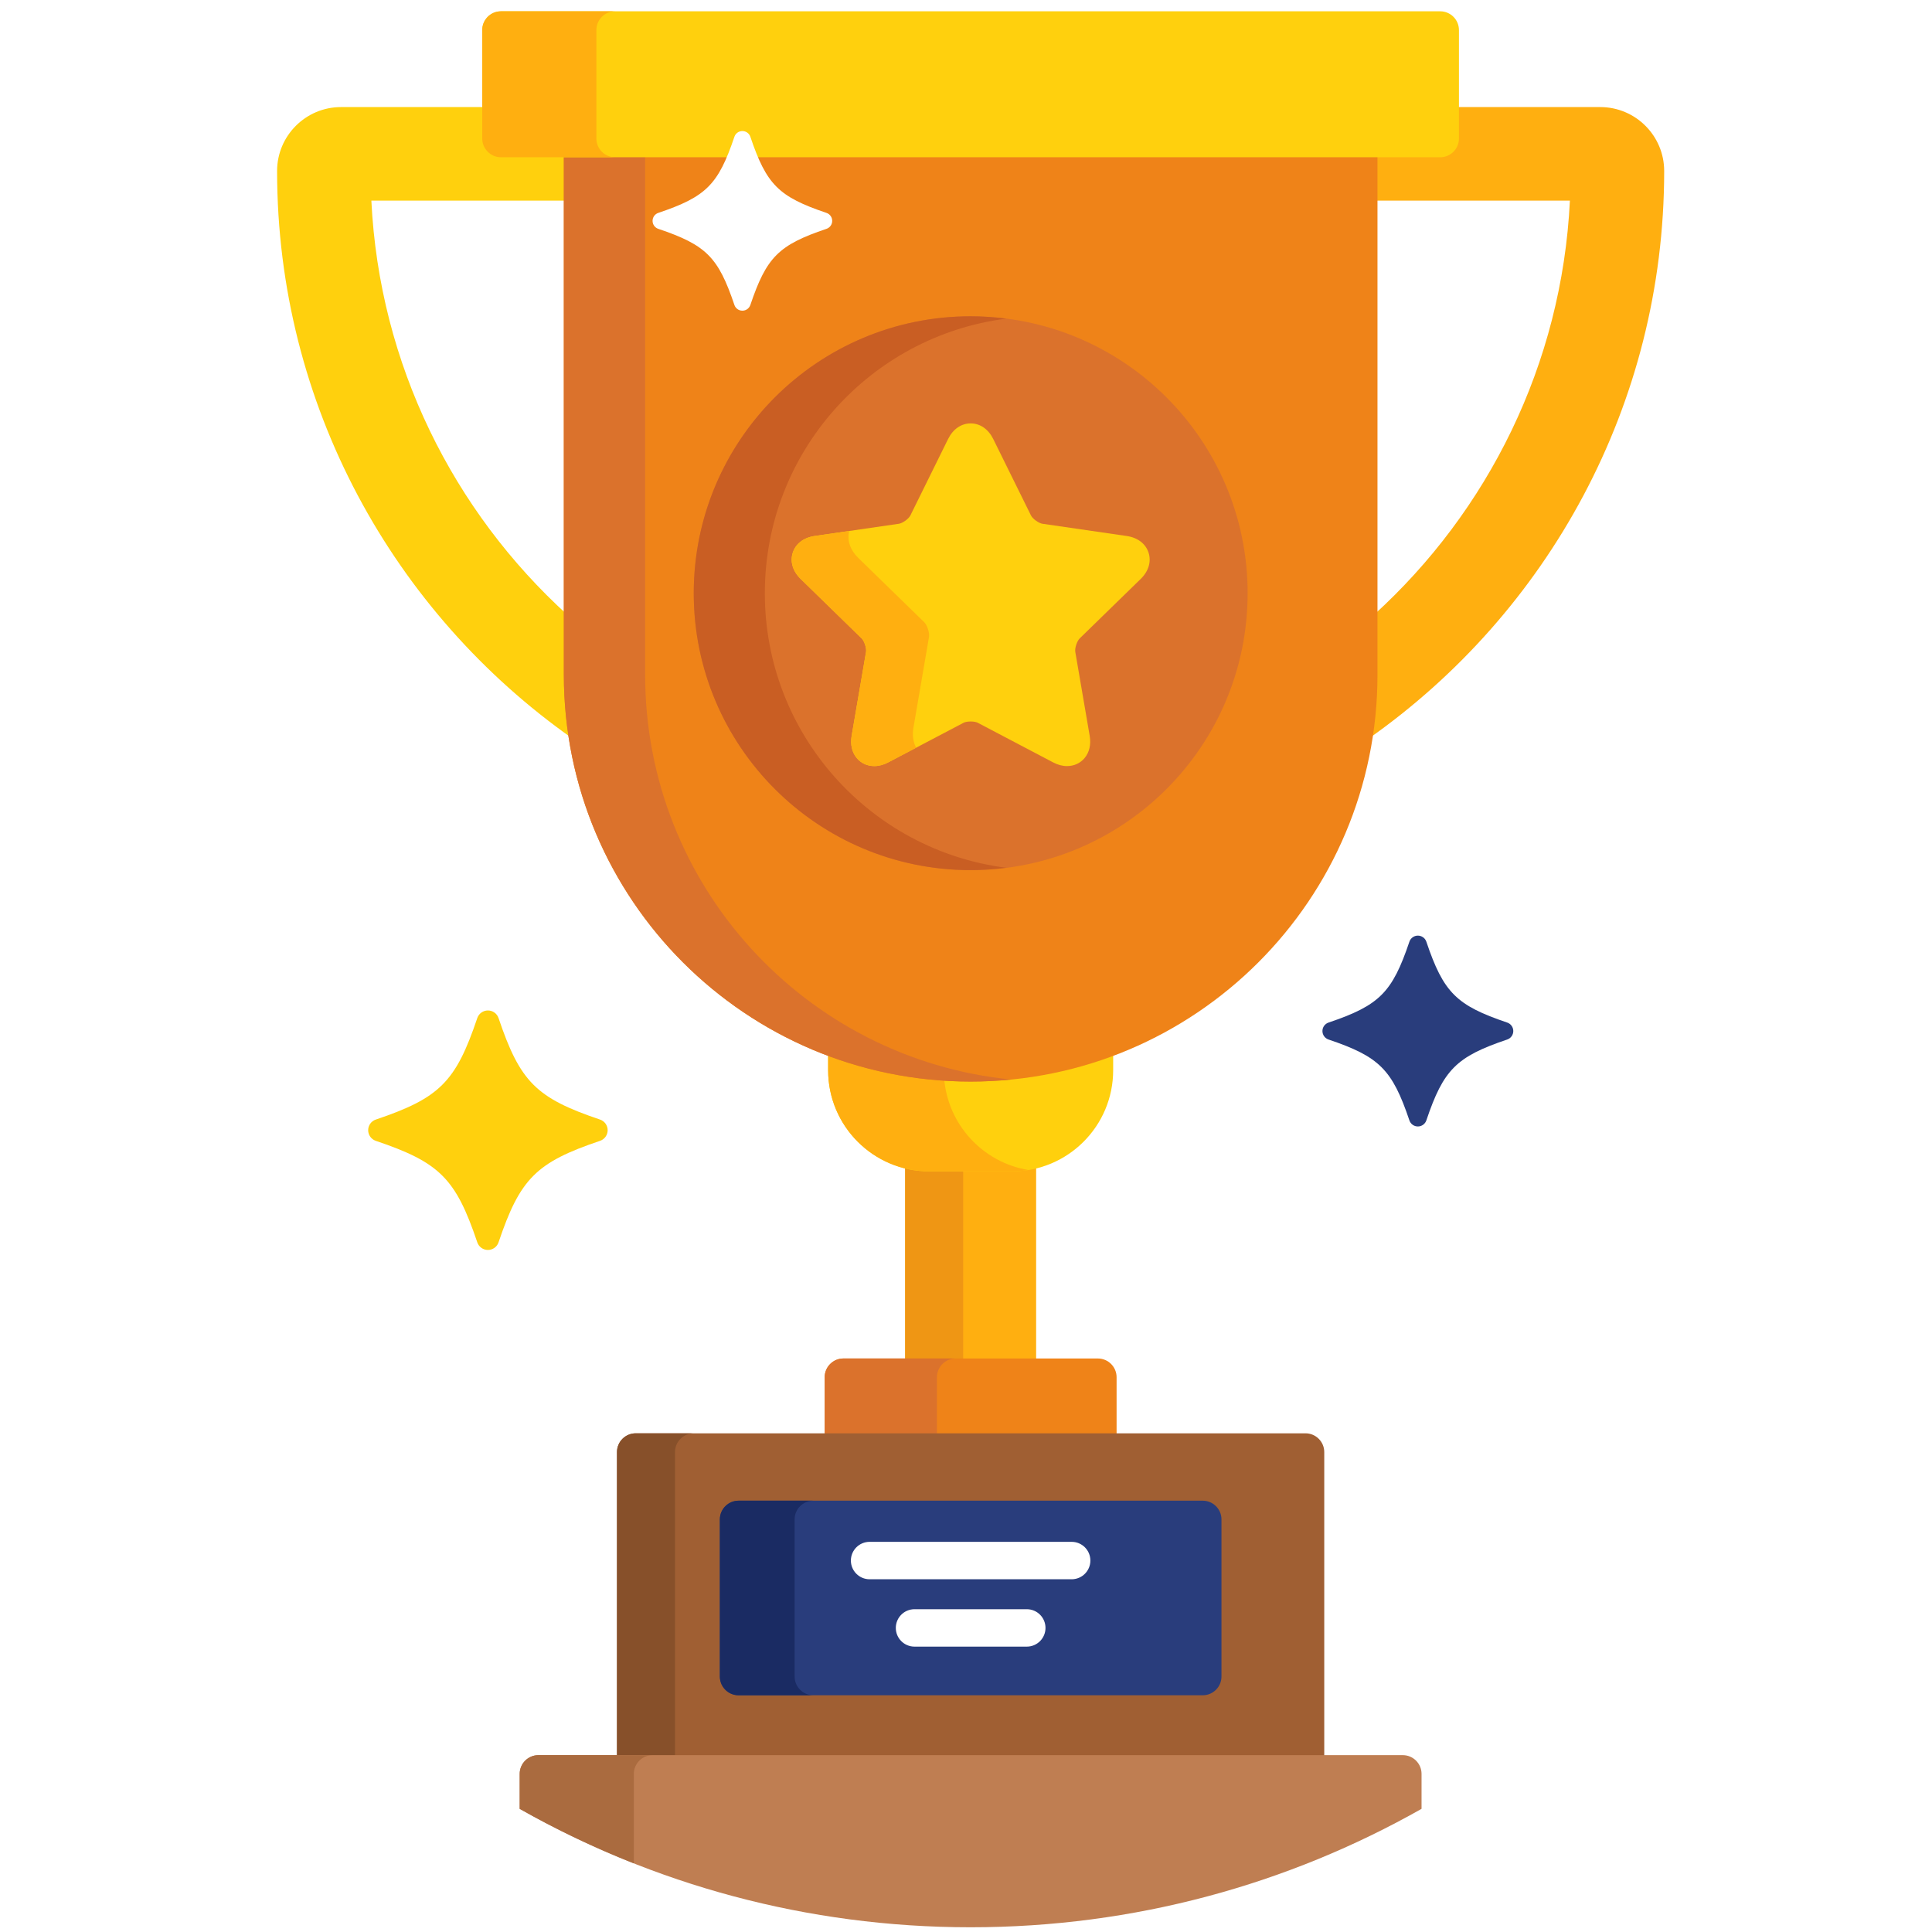 <svg width="130" height="130" viewBox="0 0 130 130" fill="none" xmlns="http://www.w3.org/2000/svg">
<g clip-path="url(#clip0_919_1451)">
<g filter="url(#filter0_b_919_1451)">
<path d="M65.312 129.683C99.383 129.683 127.003 102.062 127.003 67.991C127.003 33.92 99.383 6.3 65.312 6.3C31.241 6.3 3.621 33.92 3.621 67.991C3.621 102.062 31.241 129.683 65.312 129.683Z" fill="white"/>
</g>
<path d="M69.719 91.861V78.36C69.199 78.488 68.656 78.556 68.097 78.556H62.529C61.969 78.556 61.426 78.488 60.906 78.36V91.861H69.719Z" fill="#FFAF10"/>
<path d="M64.809 91.861V78.556H62.529C61.969 78.556 61.426 78.488 60.906 78.36V91.861H64.809Z" fill="#EF9614"/>
<path d="M65.313 72.525C61.938 72.525 58.706 71.903 55.723 70.772V72.013C55.723 75.772 58.77 78.819 62.529 78.819H68.097C71.856 78.819 74.903 75.772 74.903 72.013V70.772C71.919 71.903 68.688 72.525 65.313 72.525Z" fill="#FFD00D"/>
<path d="M63.523 72.464C60.794 72.285 58.174 71.702 55.723 70.772V72.013C55.723 75.772 58.77 78.819 62.529 78.819H68.097C68.474 78.819 68.844 78.787 69.205 78.728C66.118 78.222 63.731 75.641 63.523 72.464Z" fill="#FFAF10"/>
<path d="M75.133 96.949V92.668C75.133 91.976 74.566 91.409 73.874 91.409H56.751C56.059 91.409 55.492 91.976 55.492 92.668V96.949H75.133Z" fill="#EF8318"/>
<path d="M63.046 96.949V92.668C63.046 91.976 63.613 91.409 64.305 91.409H56.751C56.059 91.409 55.492 91.976 55.492 92.668V96.949H63.046Z" fill="#DB722C"/>
<path d="M89.106 118.351V97.704C89.106 97.011 88.539 96.445 87.847 96.445H42.775C42.082 96.445 41.516 97.011 41.516 97.704V118.351H89.106Z" fill="#A05F33"/>
<path d="M45.419 118.351V97.704C45.419 97.011 45.985 96.445 46.678 96.445H42.775C42.082 96.445 41.516 97.011 41.516 97.704V118.351H45.419Z" fill="#87502A"/>
<path d="M82.19 112.812C82.19 113.505 81.623 114.071 80.931 114.071H49.697C49.004 114.071 48.438 113.505 48.438 112.812V102.237C48.438 101.544 49.004 100.978 49.697 100.978H80.931C81.623 100.978 82.19 101.544 82.19 102.237V112.812Z" fill="#293D7C"/>
<path d="M53.468 112.812V102.237C53.468 101.544 54.034 100.978 54.727 100.978H49.697C49.004 100.978 48.438 101.544 48.438 102.237V112.812C48.438 113.505 49.004 114.071 49.697 114.071H54.727C54.034 114.071 53.468 113.505 53.468 112.812Z" fill="#1A2B63"/>
<path d="M94.394 118.1H36.228C35.535 118.1 34.969 118.666 34.969 119.359V121.713C43.928 126.784 54.281 129.682 65.311 129.682C76.341 129.682 86.693 126.784 95.653 121.713V119.359C95.653 118.666 95.086 118.1 94.394 118.1Z" fill="#BF7E52"/>
<path d="M42.649 119.359C42.649 118.666 43.215 118.1 43.908 118.1H36.228C35.535 118.1 34.969 118.666 34.969 119.359V121.713C37.429 123.106 39.994 124.333 42.649 125.382V119.359Z" fill="#AA6B3F"/>
<path d="M107.679 7.205H97.92V9.322C97.92 9.877 97.468 10.329 96.913 10.329H92.688C92.548 10.329 92.436 10.442 92.436 10.581V13.5H105.635C105.096 24.529 100.11 34.409 92.436 41.382V45.401C92.436 46.864 92.318 48.299 92.094 49.699C104.11 41.248 111.979 27.279 111.979 11.505C111.979 9.133 110.05 7.205 107.679 7.205Z" fill="#FFAF10"/>
<path d="M38.188 45.401V41.382C30.514 34.409 25.527 24.529 24.988 13.5H38.188V10.581C38.188 10.442 38.075 10.329 37.936 10.329H33.71C33.155 10.329 32.703 9.877 32.703 9.322V7.205H22.945C20.574 7.205 18.645 9.134 18.645 11.505C18.645 27.279 26.513 41.248 38.529 49.7C38.306 48.299 38.188 46.864 38.188 45.401Z" fill="#FFD00D"/>
<path d="M37.938 10.329V45.401C37.938 60.52 50.194 72.776 65.313 72.776C80.432 72.776 92.688 60.52 92.688 45.401V10.329H37.938Z" fill="#EF8318"/>
<path d="M43.41 45.401V10.078H37.941V45.401C37.941 60.52 50.198 72.776 65.317 72.776C66.234 72.776 67.138 72.728 68.032 72.639C54.206 71.258 43.41 59.59 43.41 45.401Z" fill="#DB722C"/>
<path d="M65.317 58.549C75.608 58.549 83.95 50.207 83.95 39.916C83.95 29.625 75.608 21.283 65.317 21.283C55.026 21.283 46.684 29.625 46.684 39.916C46.684 50.207 55.026 58.549 65.317 58.549Z" fill="#DB722C"/>
<path d="M51.464 39.916C51.464 30.436 58.545 22.615 67.705 21.44C66.921 21.34 66.124 21.282 65.313 21.282C55.022 21.282 46.68 29.625 46.68 39.916C46.68 50.206 55.022 58.549 65.313 58.549C66.124 58.549 66.921 58.491 67.705 58.391C58.545 57.216 51.464 49.395 51.464 39.916Z" fill="#C95E23"/>
<path d="M71.799 51.548C71.491 51.549 71.176 51.465 70.863 51.3L65.79 48.633C65.714 48.593 65.543 48.546 65.314 48.546C65.085 48.546 64.914 48.593 64.837 48.633L59.765 51.3C59.452 51.465 59.137 51.548 58.829 51.548C58.361 51.548 57.943 51.358 57.652 51.012C57.328 50.628 57.205 50.096 57.305 49.513L58.274 43.865C58.317 43.617 58.16 43.134 57.98 42.958L53.876 38.958C53.342 38.437 53.148 37.791 53.345 37.186C53.541 36.582 54.077 36.173 54.816 36.066L60.487 35.242C60.736 35.206 61.147 34.908 61.258 34.682L63.794 29.543C64.124 28.874 64.678 28.49 65.314 28.49C65.95 28.49 66.504 28.874 66.834 29.543L69.371 34.682C69.482 34.908 69.893 35.206 70.141 35.242L75.813 36.066C76.551 36.173 77.087 36.582 77.284 37.186C77.48 37.791 77.287 38.437 76.753 38.958L72.649 42.958C72.468 43.134 72.311 43.617 72.354 43.865L73.323 49.513C73.423 50.096 73.3 50.628 72.977 51.012C72.685 51.358 72.266 51.548 71.799 51.548Z" fill="#FFD00D"/>
<path d="M61.462 48.973L62.512 42.853C62.558 42.584 62.388 42.06 62.193 41.87L57.746 37.536C57.2 37.003 56.987 36.351 57.143 35.728L54.816 36.067C54.077 36.174 53.541 36.582 53.345 37.187C53.148 37.792 53.342 38.437 53.876 38.958L57.98 42.959C58.16 43.134 58.317 43.617 58.274 43.865L57.305 49.514C57.206 50.096 57.328 50.629 57.652 51.012C57.944 51.358 58.361 51.549 58.829 51.549C59.137 51.549 59.452 51.465 59.765 51.301L61.646 50.312C61.444 49.934 61.377 49.471 61.462 48.973Z" fill="#FFAF10"/>
<path d="M98.169 9.322C98.169 10.014 97.603 10.581 96.91 10.581H33.708C33.016 10.581 32.449 10.014 32.449 9.322V2.02C32.449 1.327 33.016 0.761 33.708 0.761H96.91C97.603 0.761 98.169 1.327 98.169 2.02V9.322Z" fill="#FFD00D"/>
<path d="M40.129 9.322V2.02C40.129 1.327 40.696 0.761 41.388 0.761H33.708C33.016 0.761 32.449 1.327 32.449 2.02V9.322C32.449 10.014 33.016 10.581 33.708 10.581H41.388C40.696 10.581 40.129 10.014 40.129 9.322Z" fill="#FFAF10"/>
<path d="M32.831 84.107C32.507 84.107 32.219 83.9 32.115 83.593C30.666 79.299 29.581 78.214 25.287 76.765C24.98 76.661 24.773 76.373 24.773 76.049C24.773 75.725 24.98 75.437 25.287 75.333C29.581 73.884 30.666 72.799 32.115 68.505C32.219 68.198 32.507 67.992 32.831 67.992C33.155 67.992 33.443 68.198 33.546 68.505C34.996 72.799 36.081 73.884 40.374 75.333C40.681 75.437 40.888 75.725 40.888 76.049C40.888 76.373 40.682 76.661 40.374 76.765C36.081 78.214 34.996 79.299 33.546 83.593C33.443 83.9 33.155 84.107 32.831 84.107Z" fill="#FFD00D"/>
<path d="M95.405 75.797C95.147 75.797 94.917 75.633 94.835 75.388C93.68 71.966 92.815 71.102 89.394 69.947C89.149 69.864 88.984 69.635 88.984 69.376C88.984 69.118 89.149 68.889 89.394 68.806C92.816 67.651 93.68 66.787 94.835 63.365C94.917 63.12 95.147 62.956 95.405 62.956C95.664 62.956 95.893 63.12 95.976 63.365C97.131 66.787 97.995 67.651 101.417 68.806C101.661 68.889 101.826 69.118 101.826 69.376C101.826 69.635 101.661 69.864 101.417 69.947C97.995 71.102 97.131 71.966 95.976 75.388C95.893 75.633 95.663 75.797 95.405 75.797Z" fill="#293D7C"/>
<path d="M72.11 106.265H58.513C57.818 106.265 57.254 105.701 57.254 105.006C57.254 104.311 57.818 103.747 58.513 103.747H72.11C72.806 103.747 73.369 104.311 73.369 105.006C73.369 105.701 72.806 106.265 72.11 106.265Z" fill="white"/>
<path d="M69.09 110.798H61.536C60.841 110.798 60.277 110.234 60.277 109.539C60.277 108.843 60.841 108.28 61.536 108.28H69.09C69.786 108.28 70.349 108.843 70.349 109.539C70.349 110.234 69.786 110.798 69.09 110.798Z" fill="white"/>
<path d="M49.953 20.905C49.71 20.905 49.494 20.75 49.416 20.52C48.33 17.299 47.516 16.485 44.295 15.398C44.065 15.321 43.91 15.105 43.91 14.862C43.91 14.619 44.065 14.402 44.295 14.325C47.516 13.238 48.33 12.424 49.416 9.204C49.494 8.973 49.71 8.818 49.953 8.818C50.196 8.818 50.412 8.973 50.49 9.204C51.577 12.424 52.391 13.238 55.611 14.325C55.842 14.402 55.997 14.619 55.997 14.862C55.997 15.105 55.842 15.321 55.611 15.398C52.391 16.485 51.577 17.299 50.49 20.52C50.412 20.75 50.196 20.905 49.953 20.905Z" fill="white"/>
</g>
<defs>
<filter id="filter0_b_919_1451" x="-496.379" y="-493.7" width="1123.38" height="1123.38" filterUnits="userSpaceOnUse" color-interpolation-filters="sRGB">
<feFlood flood-opacity="0" result="BackgroundImageFix"/>
<feGaussianBlur in="BackgroundImageFix" stdDeviation="250"/>
<feComposite in2="SourceAlpha" operator="in" result="effect1_backgroundBlur_919_1451"/>
<feBlend mode="normal" in="SourceGraphic" in2="effect1_backgroundBlur_919_1451" result="shape"/>
</filter>
<clipPath id="clip0_919_1451">
<rect width="128.922" height="128.922" fill="white" transform="translate(0.852 0.761)"/>
</clipPath>
</defs>
</svg>
